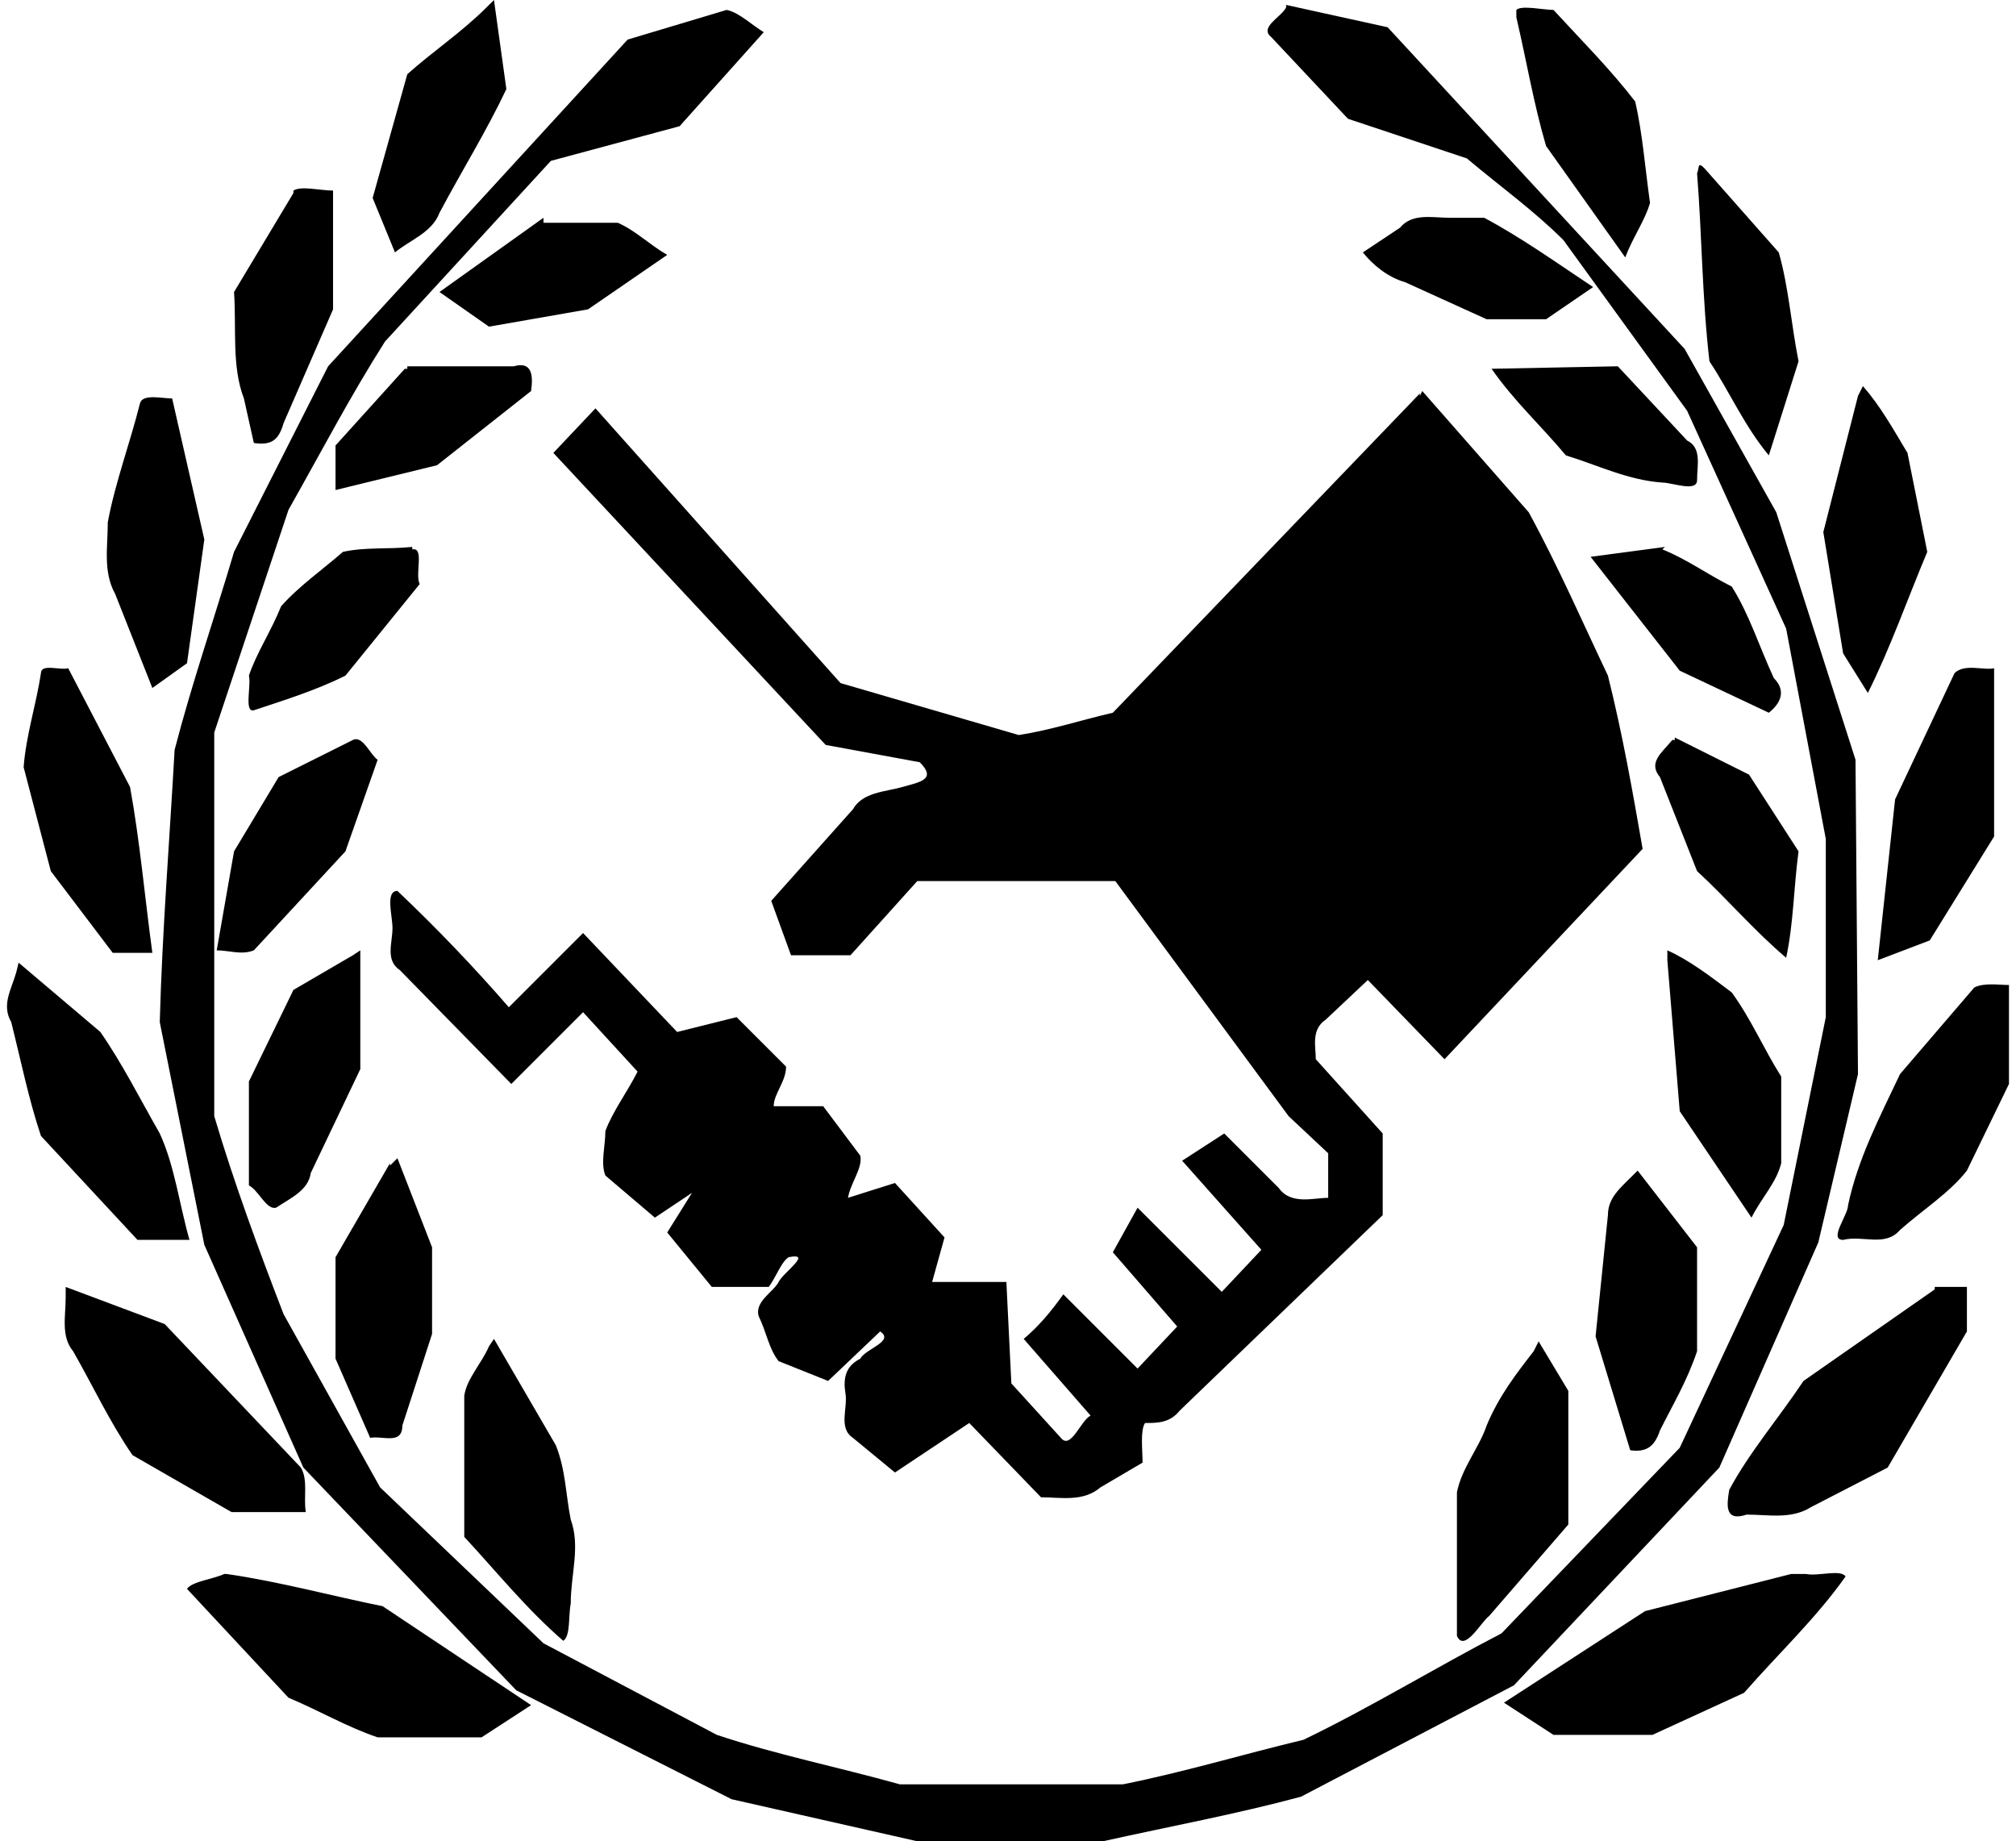 <svg xmlns="http://www.w3.org/2000/svg" id="root" viewBox="0 0 150 137">
  <path
    d="M 133.27 117.113 L 122.402 119.875 L 111.902 126.688 L 115.586 129.082 L 122.953 129.082 L 129.77 125.953 C 132.348 123.004 135.109 120.426 137.32 117.297 C 136.953 116.746 135.293 117.297 134.375 117.113 Z M 16.676 117.113 C 15.941 117.48 14.281 117.664 13.914 118.219 L 21.465 126.32 C 23.676 127.242 25.887 128.531 28.098 129.266 L 35.832 129.266 L 39.516 126.871 L 28.465 119.508 C 24.781 118.77 20.73 117.664 16.859 117.113 Z M 114.113 100.539 C 112.824 102.199 111.535 103.855 110.613 106.066 C 110.059 107.723 108.77 109.195 108.402 111.035 L 108.402 121.715 C 108.957 123.004 110.246 120.613 110.797 120.242 L 116.691 113.43 L 116.691 103.488 L 114.48 99.805 Z M 36.383 100.172 C 35.832 101.461 34.727 102.566 34.543 103.855 L 34.543 114.352 C 36.938 116.93 39.148 119.691 41.91 122.086 C 42.465 121.715 42.277 120.242 42.465 119.324 C 42.465 117.113 43.199 115.086 42.465 113.062 C 42.094 111.219 42.094 109.379 41.359 107.539 L 36.754 99.621 Z M 143.953 95.938 L 134.188 102.75 C 132.348 105.512 130.137 108.09 128.664 110.852 C 128.48 111.957 128.297 113.246 129.953 112.695 C 131.609 112.695 133.27 113.062 134.742 112.141 L 140.453 109.195 L 146.348 99.066 L 146.348 95.754 L 143.953 95.754 Z M 4.887 96.488 C 4.887 97.961 4.52 99.434 5.441 100.539 C 6.914 103.117 8.203 105.879 9.863 108.273 L 17.23 112.508 L 22.754 112.508 C 22.57 111.406 22.938 110.117 22.387 109.195 L 12.254 98.516 L 4.887 95.754 Z M 121.48 87.465 C 120.559 88.387 119.637 89.125 119.637 90.414 L 118.719 99.434 L 121.297 107.906 C 122.586 108.09 123.137 107.539 123.508 106.434 C 124.426 104.59 125.531 102.75 126.27 100.539 L 126.27 92.805 L 121.848 87.098 Z M 29.016 86.547 L 24.965 93.543 L 24.965 101.094 L 27.543 106.984 C 28.465 106.801 29.938 107.539 29.938 106.066 L 32.148 99.25 L 32.148 92.805 L 29.57 86.176 L 29.016 86.73 Z M 146.898 73.473 L 141.371 79.918 C 139.898 83.047 138.242 86.176 137.504 89.676 C 137.504 90.414 136.031 92.254 137.137 92.254 C 138.609 91.887 140.266 92.805 141.371 91.516 C 143.031 90.043 145.055 88.754 146.348 87.098 L 149.477 80.652 L 149.477 73.289 C 148.742 73.289 147.637 73.102 146.898 73.473 Z M 1.203 72.367 C 0.836 73.656 0.098 74.762 0.836 76.051 C 1.574 78.996 2.125 81.758 3.047 84.52 L 10.23 92.254 L 14.098 92.254 C 13.359 89.676 12.992 86.73 11.887 84.336 C 10.414 81.758 9.125 79.18 7.469 76.785 L 1.387 71.629 Z M 26.254 71.078 L 21.832 73.656 L 18.52 80.469 L 18.52 88.203 C 19.254 88.57 19.809 90.043 20.543 89.859 C 21.648 89.125 22.938 88.57 23.121 87.281 L 26.809 79.547 L 26.809 70.711 Z M 124.059 71.445 L 124.98 82.68 L 130.32 90.598 C 131.059 89.125 132.164 88.02 132.531 86.547 L 132.531 80.102 C 131.242 78.074 130.32 75.867 128.848 73.84 C 127.375 72.734 125.715 71.445 124.059 70.711 Z M 124.426 55.059 C 123.691 55.977 122.586 56.715 123.508 57.82 L 126.27 64.816 C 128.48 66.844 130.504 69.238 132.898 71.262 C 133.453 68.684 133.453 66.105 133.82 63.344 L 130.137 57.637 L 124.613 54.875 L 124.613 55.059 Z M 26.254 55.059 L 20.73 57.82 L 17.414 63.344 L 16.125 70.711 C 17.043 70.711 17.965 71.078 18.887 70.711 L 25.703 63.344 L 28.098 56.531 C 27.543 56.164 26.992 54.691 26.254 55.059 Z M 145.426 50.086 L 141.004 59.477 L 139.715 71.445 L 143.582 69.973 L 148.371 62.238 L 148.371 49.719 C 147.637 49.902 146.16 49.348 145.426 50.086 Z M 3.047 50.086 C 2.68 52.48 1.941 54.691 1.758 57.082 L 3.781 64.816 L 8.387 70.895 L 11.336 70.895 C 10.781 66.844 10.414 62.609 9.676 58.555 L 5.074 49.719 C 4.52 49.902 3.047 49.348 3.047 50.086 Z M 30.676 40.695 C 28.832 40.879 27.176 40.695 25.516 41.062 C 24.043 42.352 22.203 43.641 20.914 45.113 C 20.176 46.957 19.07 48.613 18.52 50.27 C 18.703 51.008 18.148 53.031 18.887 52.848 C 21.098 52.113 23.492 51.375 25.703 50.27 L 31.227 43.457 C 30.859 42.719 31.598 40.695 30.676 40.879 Z M 123.875 40.695 L 118.348 41.43 L 124.98 49.902 L 131.609 53.031 C 132.531 52.297 132.898 51.375 131.98 50.453 C 130.875 48.059 130.137 45.668 128.848 43.641 C 127.008 42.719 125.531 41.617 123.691 40.879 Z M 10.414 30.016 C 9.676 32.961 8.57 35.906 8.02 38.852 C 8.02 40.695 7.652 42.535 8.57 44.195 L 11.336 51.191 L 13.914 49.348 L 15.203 40.141 L 12.809 29.648 C 12.07 29.648 10.598 29.277 10.414 30.016 Z M 105.641 29.277 L 82.801 53.031 C 80.406 53.586 78.195 54.32 75.801 54.691 L 62.539 50.824 L 44.305 30.383 L 41.172 33.699 L 61.434 55.426 L 68.434 56.715 C 69.723 58.004 68.434 58.188 67.145 58.555 C 65.855 58.926 64.199 58.926 63.461 60.215 L 57.383 67.027 L 58.855 71.078 L 63.277 71.078 L 68.25 65.555 L 82.984 65.555 L 95.879 83.047 L 98.824 85.809 L 98.824 89.125 C 97.719 89.125 96.062 89.676 95.141 88.387 L 91.09 84.336 L 87.957 86.363 L 93.852 92.992 L 90.906 96.121 L 84.641 89.859 L 82.801 93.176 L 87.59 98.699 L 84.641 101.828 L 79.117 96.305 C 78.195 97.594 77.273 98.699 76.168 99.621 L 81.145 105.328 C 80.406 105.695 79.668 107.906 78.934 106.984 L 75.25 102.934 L 74.879 95.383 L 69.355 95.383 L 70.277 92.07 L 66.59 88.02 L 63.094 89.125 C 63.277 88.02 64.199 86.914 64.012 85.992 L 61.25 82.309 L 57.566 82.309 C 57.566 81.391 58.488 80.469 58.488 79.363 L 54.805 75.68 L 50.383 76.785 L 43.383 69.422 L 37.859 74.945 C 35.238 71.926 32.473 69.039 29.57 66.289 C 28.648 66.289 29.203 68.133 29.203 69.051 C 29.203 70.156 28.648 71.445 29.754 72.184 L 38.043 80.652 L 43.383 75.312 L 47.438 79.734 C 46.699 81.207 45.594 82.68 45.043 84.152 C 45.043 85.258 44.672 86.547 45.043 87.465 L 48.727 90.598 L 51.488 88.754 L 49.645 91.703 L 52.961 95.754 L 57.199 95.754 C 57.75 95.016 58.117 93.91 58.672 93.543 C 60.512 93.176 58.305 94.648 57.934 95.383 C 57.566 96.121 56.094 96.859 56.461 97.961 C 57.016 99.066 57.199 100.355 57.934 101.277 L 61.617 102.75 L 65.488 99.066 C 66.59 99.805 64.383 100.355 64.012 101.094 C 62.906 101.645 62.723 102.566 62.906 103.672 C 63.094 104.777 62.355 106.25 63.461 106.984 L 66.59 109.562 L 72.117 105.879 L 77.457 111.406 C 78.934 111.406 80.59 111.773 81.879 110.668 L 85.012 108.828 C 85.012 107.906 84.828 106.434 85.195 105.879 C 86.117 105.879 87.035 105.879 87.773 104.961 L 102.879 90.414 L 102.879 84.336 L 97.902 78.812 C 97.902 77.891 97.535 76.602 98.641 75.867 L 101.773 72.918 L 107.48 78.812 L 122.219 63.16 C 121.48 58.926 120.742 54.691 119.637 50.27 C 117.797 46.402 115.953 42.168 113.746 38.117 L 105.824 29.094 L 105.641 29.461 Z M 138.242 29.461 L 135.664 39.59 L 137.137 48.613 L 138.977 51.559 C 140.637 48.246 141.926 44.562 143.398 41.062 L 141.926 33.699 C 140.82 31.855 139.898 30.199 138.609 28.727 Z M 110.98 27.438 C 112.641 29.832 114.664 31.672 116.508 33.883 C 118.902 34.617 121.113 35.723 123.691 35.906 C 124.426 35.906 126.27 36.645 126.27 35.723 C 126.27 34.617 126.637 33.328 125.531 32.777 L 120.375 27.254 Z M 30.121 27.438 L 24.965 33.145 L 24.965 36.461 L 32.516 34.617 L 39.516 29.094 C 39.699 27.805 39.516 26.883 38.227 27.254 L 30.305 27.254 L 30.305 27.438 Z M 107.852 16.203 C 106.562 16.203 105.086 15.836 104.168 16.941 L 101.402 18.781 C 102.141 19.703 103.246 20.625 104.535 20.992 L 110.613 23.754 L 115.035 23.754 L 118.535 21.359 C 115.77 19.52 113.191 17.676 110.43 16.203 Z M 40.438 16.203 L 32.699 21.727 L 36.383 24.305 L 43.754 23.016 L 49.645 18.965 C 48.355 18.23 47.25 17.125 45.961 16.574 L 40.438 16.574 Z M 21.832 14.363 L 17.414 21.727 C 17.598 24.492 17.23 27.254 18.148 29.648 L 18.887 32.961 C 20.176 33.145 20.73 32.777 21.098 31.488 L 24.781 23.016 L 24.781 14.18 C 23.859 14.18 22.387 13.809 21.832 14.18 Z M 126.27 12.891 C 126.637 17.492 126.637 22.098 127.191 26.883 C 128.664 29.094 129.77 31.672 131.609 33.883 L 133.82 26.883 C 133.27 24.121 133.086 21.359 132.348 18.781 L 126.82 12.523 C 126.27 11.969 126.453 12.523 126.27 12.891 Z M 112.824 1.289 C 113.559 4.418 114.113 7.734 115.035 10.863 L 120.926 19.152 C 121.48 17.676 122.402 16.387 122.77 15.098 C 122.402 12.523 122.219 9.945 121.664 7.551 C 119.824 5.156 117.613 2.945 115.586 0.738 C 114.848 0.738 113.191 0.367 112.824 0.738 L 112.824 1.473 Z M 112.824 1.289 "
  />
  <path
    d="M 95.695 0.551 C 95.324 1.289 93.668 2.027 94.59 2.762 L 100.297 8.84 L 109.141 11.785 C 111.535 13.809 114.113 15.652 116.324 17.863 L 125.531 30.566 L 132.898 46.773 L 135.848 62.422 L 135.848 75.68 L 132.715 91.148 L 124.98 107.723 L 111.719 121.531 C 106.746 124.109 101.957 127.055 96.984 129.449 C 92.379 130.555 88.141 131.844 83.539 132.766 L 66.961 132.766 C 62.355 131.477 57.75 130.555 53.332 129.082 L 40.438 122.27 L 28.281 110.668 L 21.098 97.777 C 19.254 92.992 17.414 88.02 15.941 83.047 L 15.941 54.504 L 21.465 37.934 C 23.859 33.699 26.07 29.461 28.648 25.41 L 40.988 11.969 L 50.566 9.391 L 56.828 2.395 C 55.91 1.84 54.988 0.922 54.066 0.738 L 46.699 2.945 L 24.414 27.254 L 17.414 41.062 C 15.941 46.035 14.281 50.824 12.992 55.793 C 12.625 62.422 12.07 69.238 11.887 76.051 L 15.203 92.621 L 22.57 109.195 L 38.41 125.766 L 54.434 133.871 L 68.25 137 L 82.062 137 C 87.035 135.895 92.012 134.973 96.801 133.684 L 112.641 125.398 L 127.926 109.195 L 135.293 92.438 L 138.242 79.918 L 138.059 56.531 L 132.164 38.117 L 125.348 25.965 L 103.246 2.027 L 95.695 0.367 Z M 36.199 0.551 C 34.359 2.395 32.148 3.867 30.305 5.523 L 27.727 14.73 L 29.387 18.781 C 30.492 17.863 32.148 17.309 32.699 15.836 C 34.359 12.707 36.199 9.758 37.676 6.629 L 36.754 0 Z M 36.199 0.551 "
  />
</svg>
